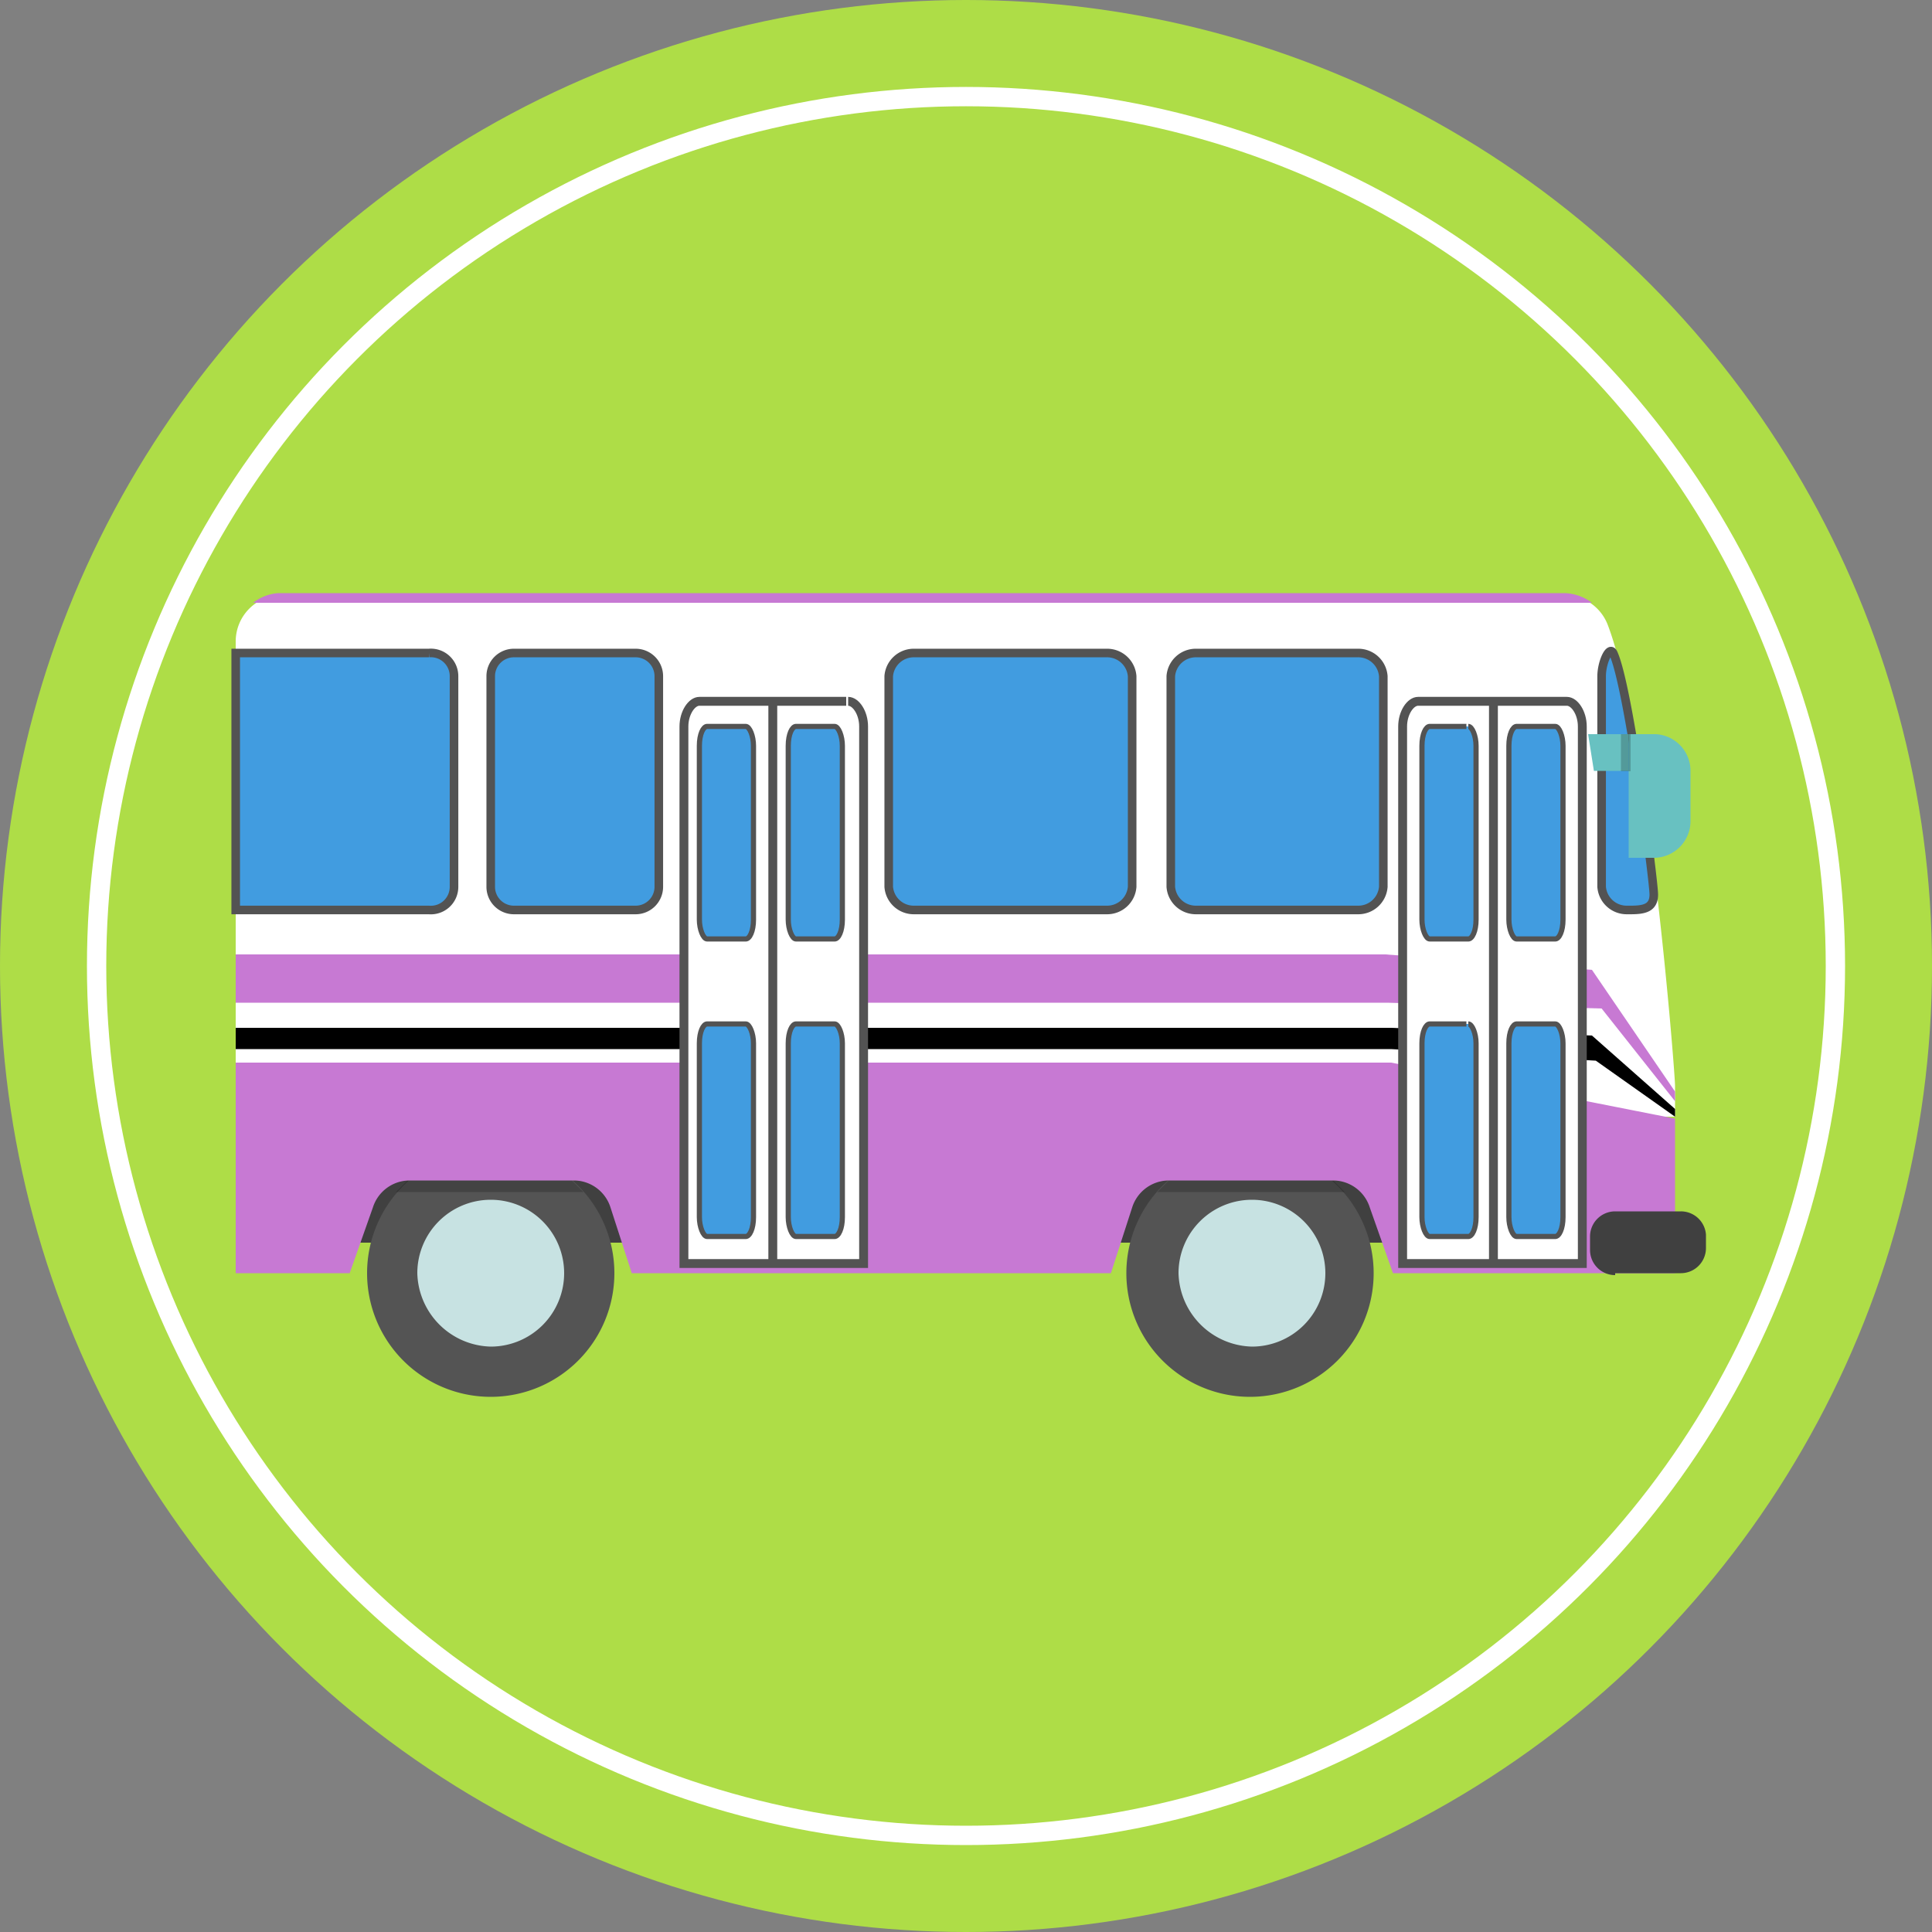 <svg id="c790395b-a8c4-4392-a64c-a667b1612caf" data-name="圖層 1" xmlns="http://www.w3.org/2000/svg" xmlns:xlink="http://www.w3.org/1999/xlink" viewBox="0 0 100 100"><rect x="0" y="0" width="100" height="100" fill="#808080" stroke="none"/><defs><clipPath id="95260f1c-3634-4ca2-9bf9-ebaaca5835db" transform="translate(0 0)"><rect x="56.7" y="61.1" width="15.6" height="3.21" style="fill:none"/></clipPath><clipPath id="41753208-299c-4e93-b5a1-4536799f2a7c" transform="translate(0 0)"><rect x="59.9" y="61.1" width="9.7" height="0.64" style="fill:none"/></clipPath><clipPath id="bf07f820-42bf-4a26-af71-54e46e919490" transform="translate(0 0)"><rect x="17.4" y="61.1" width="17.3" height="3.21" style="fill:none"/></clipPath><clipPath id="fda7defd-516f-4fa5-a015-8a343e367b16" transform="translate(0 0)"><rect x="20.5" y="61.1" width="9.7" height="0.64" style="fill:none"/></clipPath><clipPath id="d3f62146-5881-4313-a8a8-0734b530e79c" transform="translate(0 0)"><rect x="83.9" y="38" width="0.5" height="1.92" style="fill:none"/></clipPath></defs><title>traffic-05</title><circle cx="50" cy="50" r="50" style="fill:#aedd47"/><circle cx="50" cy="50" r="45" style="fill:none;stroke:#fff;stroke-miterlimit:10"/><rect x="56.7" y="61.1" width="15.2" height="3.21" style="fill:#404040"/><rect id="47888f58-d7d7-467d-8b4e-e35515bebd6e" data-name="SVGID" x="56.7" y="61.1" width="15.6" height="3.21" style="fill:#404040"/><g style="clip-path:url(#95260f1c-3634-4ca2-9bf9-ebaaca5835db)"><rect x="56.7" y="61.1" width="27.1" height="3.21" style="fill:#404040"/></g><path d="M58.3,65.9a6.4,6.4,0,1,0,6.4-6.4,6.4,6.4,0,0,0-6.4,6.4" transform="translate(0 0)" style="fill:#545454"/><path d="M64.8,69.7a3.8,3.8,0,1,0-3.8-3.8,3.9,3.9,0,0,0,3.8,3.8" transform="translate(0 0)" style="fill:#c7e2e2"/><g style="opacity:0.2"><g style="clip-path:url(#41753208-299c-4e93-b5a1-4536799f2a7c)"><path d="M60.5,61.1H69l.6.6H59.9l.6-.6" transform="translate(0 0)"/></g></g><rect x="17.4" y="61.1" width="17.3" height="3.21" style="fill:#404040"/><rect id="d48bb3ee-f1c2-4a58-9d02-3569dd648499" data-name="SVGID" x="17.4" y="61.1" width="17.3" height="3.21" style="fill:#404040"/><g style="clip-path:url(#bf07f820-42bf-4a26-af71-54e46e919490)"><rect x="17.4" y="61.1" width="17.3" height="3.21" style="fill:#404040"/></g><path d="M19,65.9a6.4,6.4,0,1,0,6.4-6.4A6.4,6.4,0,0,0,19,65.9" transform="translate(0 0)" style="fill:#545454"/><path d="M25.4,69.7a3.8,3.8,0,1,0-3.8-3.8,3.9,3.9,0,0,0,3.8,3.8" transform="translate(0 0)" style="fill:#c7e2e2"/><g style="opacity:0.2"><g style="clip-path:url(#fda7defd-516f-4fa5-a015-8a343e367b16)"><path d="M21.1,61.1h8.5l.6.6H20.5l.6-.6" transform="translate(0 0)"/></g></g><path d="M80.9,30.8H14.6a2.4,2.4,0,0,0-2.4,2.4V57.8H86.7V56.2c0-.7-1.4-18.5-3.5-23.9a2.4,2.4,0,0,0-2.2-1.5" transform="translate(0 0)" style="fill:#fff"/><path d="M12.2,55V65.9h5.9l1.2-3.4a2,2,0,0,1,1.9-1.4h8.5a2,2,0,0,1,1.9,1.4l1.1,3.4H57.5l1.1-3.4a2,2,0,0,1,1.9-1.4H69a2,2,0,0,1,1.9,1.4l1.2,3.4H86.7v-8L72,55Z" transform="translate(0 0)" style="fill:#c779d3"/><polygon points="86.7 57.4 86.7 57.8 82.6 54.9 72 54.3 12.2 54.3 12.2 53.2 72 53.2 82.4 53.6 86.7 57.4"/><polygon points="86.7 57 82.9 52.2 71.8 51.9 12.2 51.9 12.2 49.4 71.7 49.4 82.4 50.2 86.7 56.5 86.7 57" style="fill:#c779d3"/><path d="M13.1,31.2H82.4a2.5,2.5,0,0,0-1.4-.5H14.4a2.4,2.4,0,0,0-1.3.5" transform="translate(0 0)" style="fill:#c779d3"/><path d="M83.6,65.9H87a1.3,1.3,0,0,0,1.3-1.3v-.7A1.3,1.3,0,0,0,87,62.7H83.6a1.3,1.3,0,0,0-1.3,1.3v.7a1.3,1.3,0,0,0,1.3,1.3" transform="translate(0 0)" style="fill:#404040"/><path d="M22.2,33.8H12.2V47.1H22.2a1.2,1.2,0,0,0,1.3-1.2V35a1.2,1.2,0,0,0-1.3-1.2" transform="translate(0 0)" style="fill:#419ce0;stroke:#535353;stroke-miterlimit:10;stroke-width:0.444px"/><path d="M32.9,33.8H26.6A1.2,1.2,0,0,0,25.4,35V45.9a1.2,1.2,0,0,0,1.2,1.2h6.3a1.2,1.2,0,0,0,1.2-1.2V35a1.2,1.2,0,0,0-1.2-1.2" transform="translate(0 0)" style="fill:#419ce0;stroke:#535353;stroke-miterlimit:10;stroke-width:0.444px"/><path d="M57.3,33.8h-10A1.3,1.3,0,0,0,46,35V45.9a1.3,1.3,0,0,0,1.3,1.2h10a1.3,1.3,0,0,0,1.3-1.2V35a1.3,1.3,0,0,0-1.3-1.2" transform="translate(0 0)" style="fill:#419ce0;stroke:#535353;stroke-miterlimit:10;stroke-width:0.444px"/><path d="M70.3,33.8H61.9A1.3,1.3,0,0,0,60.6,35V45.9a1.3,1.3,0,0,0,1.3,1.2h8.4a1.3,1.3,0,0,0,1.3-1.2V35a1.3,1.3,0,0,0-1.3-1.2" transform="translate(0 0)" style="fill:#419ce0;stroke:#535353;stroke-miterlimit:10;stroke-width:0.444px"/><path d="M83.5,33.8c-.2-.4-.6.5-.6,1.2V45.9a1.3,1.3,0,0,0,1.3,1.2h.2c.7,0,1.2-.1,1.2-.8S84.3,35.5,83.5,33.8Z" transform="translate(0 0)" style="fill:#419ce0;stroke:#535353;stroke-miterlimit:10;stroke-width:0.444px"/><path d="M85.7,38H84.3v6.4h1.3a1.9,1.9,0,0,0,1.9-1.9V39.9A1.9,1.9,0,0,0,85.7,38" transform="translate(0 0)" style="fill:#68c1c1"/><polygon points="84.3 39.9 82.5 39.9 82.2 38 84.3 38 84.3 39.9" style="fill:#68c1c1"/><g style="opacity:0.2"><g style="clip-path:url(#d3f62146-5881-4313-a8a8-0734b530e79c)"><rect x="83.9" y="38" width="0.5" height="1.92"/></g></g><path d="M81.1,36.3H73.4c-.4,0-.8.6-.8,1.3V65.4h9.3V37.6c0-.7-.4-1.3-.8-1.3" transform="translate(0 0)" style="fill:#fff;stroke:#535353;stroke-miterlimit:10;stroke-width:0.459px"/><line x1="77.3" y1="36.3" x2="77.3" y2="65.4" style="fill:none;stroke:#535353;stroke-miterlimit:10;stroke-width:0.459px"/><path d="M75.9,37.6H74c-.2,0-.4.4-.4,1v9c0,.5.2,1,.4,1h2c.2,0,.4-.4.4-1v-9c0-.5-.2-1-.4-1" transform="translate(0 0)" style="fill:#419ce0;stroke:#535353;stroke-miterlimit:10;stroke-width:0.268px"/><path d="M80.5,37.6h-2c-.2,0-.4.4-.4,1v9c0,.5.2,1,.4,1h2c.2,0,.4-.4.4-1v-9c0-.5-.2-1-.4-1" transform="translate(0 0)" style="fill:#419ce0;stroke:#535353;stroke-miterlimit:10;stroke-width:0.268px"/><path d="M75.9,53H74c-.2,0-.4.4-.4,1v9c0,.5.2,1,.4,1h2c.2,0,.4-.4.4-1V54c0-.5-.2-1-.4-1" transform="translate(0 0)" style="fill:#419ce0;stroke:#535353;stroke-miterlimit:10;stroke-width:0.268px"/><path d="M80.5,53h-2c-.2,0-.4.4-.4,1v9c0,.5.2,1,.4,1h2c.2,0,.4-.4.4-1V54c0-.5-.2-1-.4-1" transform="translate(0 0)" style="fill:#419ce0;stroke:#535353;stroke-miterlimit:10;stroke-width:0.268px"/><path d="M43.8,36.3H36.2c-.4,0-.8.6-.8,1.3V65.4h9.3V37.6c0-.7-.4-1.3-.8-1.3" transform="translate(0 0)" style="fill:#fff;stroke:#535353;stroke-miterlimit:10;stroke-width:0.459px"/><line x1="40" y1="36.3" x2="40" y2="65.4" style="fill:none;stroke:#535353;stroke-miterlimit:10;stroke-width:0.459px"/><path d="M38.6,37.6h-2c-.2,0-.4.4-.4,1v9c0,.5.2,1,.4,1h2c.2,0,.4-.4.4-1v-9c0-.5-.2-1-.4-1" transform="translate(0 0)" style="fill:#419ce0;stroke:#535353;stroke-miterlimit:10;stroke-width:0.268px"/><path d="M43.2,37.6h-2c-.2,0-.4.4-.4,1v9c0,.5.2,1,.4,1h2c.2,0,.4-.4.4-1v-9c0-.5-.2-1-.4-1" transform="translate(0 0)" style="fill:#419ce0;stroke:#535353;stroke-miterlimit:10;stroke-width:0.268px"/><path d="M38.6,53h-2c-.2,0-.4.4-.4,1v9c0,.5.2,1,.4,1h2c.2,0,.4-.4.4-1V54c0-.5-.2-1-.4-1" transform="translate(0 0)" style="fill:#419ce0;stroke:#535353;stroke-miterlimit:10;stroke-width:0.268px"/><path d="M43.2,53h-2c-.2,0-.4.4-.4,1v9c0,.5.2,1,.4,1h2c.2,0,.4-.4.4-1V54c0-.5-.2-1-.4-1" transform="translate(0 0)" style="fill:#419ce0;stroke:#535353;stroke-miterlimit:10;stroke-width:0.268px"/></svg>